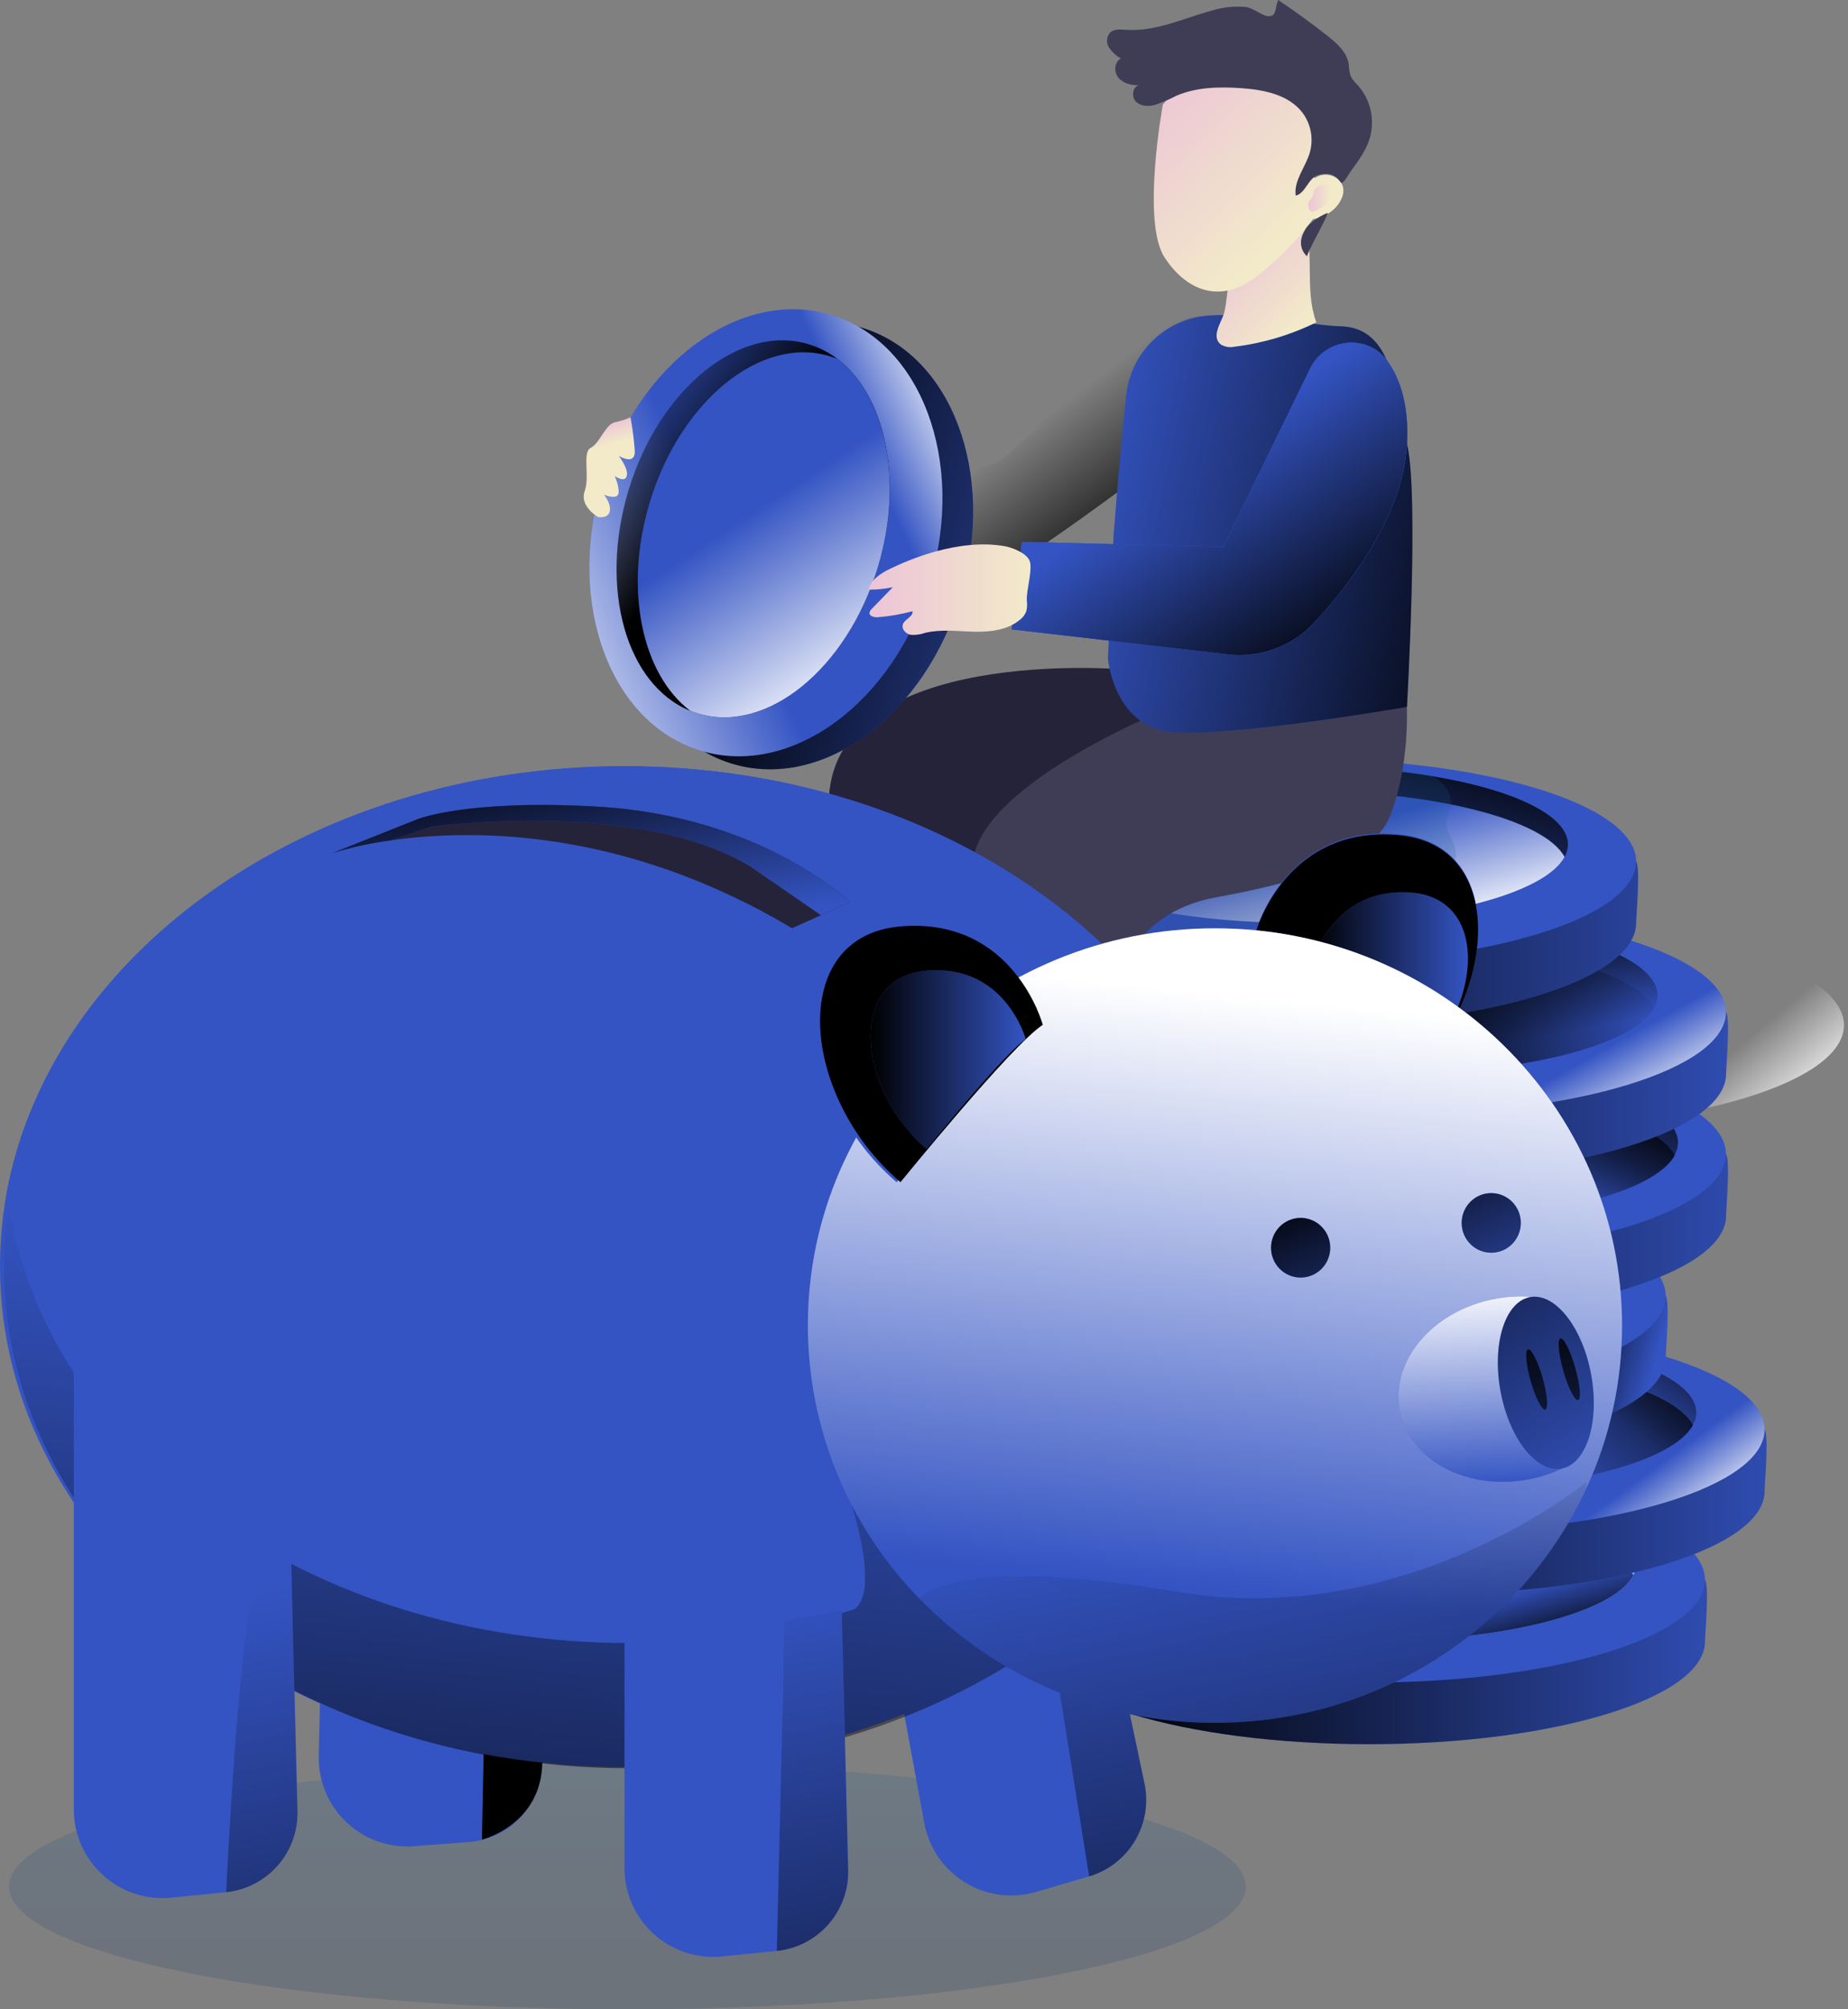 <svg width="322" height="350" viewBox="0 0 322 350" fill="none" xmlns="http://www.w3.org/2000/svg">
    <rect x="0" y="0" width="322" height="350" fill="#808080" stroke="none"/>
    <defs>
        <linearGradient id="paint0_linear_480_471" x1="193.573" y1="101.476" x2="175.539" y2="77.434" gradientUnits="userSpaceOnUse">
            <stop/>
            <stop offset="1" stop-opacity="0"/>
        </linearGradient>
        <linearGradient id="paint1_linear_480_471" x1="191.462" y1="285.88" x2="309.067" y2="285.88" gradientUnits="userSpaceOnUse">
            <stop/>
            <stop offset="1" stop-opacity="0"/>
        </linearGradient>
        <linearGradient id="paint2_linear_480_471" x1="238.786" y1="249.578" x2="238.592" y2="267.26" gradientUnits="userSpaceOnUse">
            <stop stop-color="#68E1FD"/>
            <stop offset="1" stop-color="#69B9EB"/>
        </linearGradient>
        <linearGradient id="paint3_linear_480_471" x1="244.367" y1="294.575" x2="240.486" y2="281.126" gradientUnits="userSpaceOnUse">
            <stop/>
            <stop offset="0.84" stop-opacity="0"/>
        </linearGradient>
        <linearGradient id="paint4_linear_480_471" x1="201.722" y1="259.709" x2="319.326" y2="259.709" gradientUnits="userSpaceOnUse">
            <stop/>
            <stop offset="1" stop-opacity="0"/>
        </linearGradient>
        <linearGradient id="paint5_linear_480_471" x1="261.984" y1="266.727" x2="274.29" y2="283.441" gradientUnits="userSpaceOnUse">
            <stop offset="0.32" stop-color="white" stop-opacity="0"/>
            <stop offset="1" stop-color="white"/>
        </linearGradient>
        <linearGradient id="paint6_linear_480_471" x1="273.58" y1="212.884" x2="260.132" y2="230.988" gradientUnits="userSpaceOnUse">
            <stop/>
            <stop offset="1" stop-opacity="0"/>
        </linearGradient>
        <linearGradient id="paint7_linear_480_471" x1="278.833" y1="214.415" x2="246.29" y2="251.232" gradientUnits="userSpaceOnUse">
            <stop/>
            <stop offset="0.84" stop-opacity="0"/>
        </linearGradient>
        <linearGradient id="paint8_linear_480_471" x1="269.195" y1="244.695" x2="284.972" y2="249.297" gradientUnits="userSpaceOnUse">
            <stop/>
            <stop offset="1" stop-opacity="0"/>
        </linearGradient>
        <linearGradient id="paint9_linear_480_471" x1="231.961" y1="200.139" x2="231.762" y2="217.821" gradientUnits="userSpaceOnUse">
            <stop stop-color="#68E1FD"/>
            <stop offset="1" stop-color="#69B9EB"/>
        </linearGradient>
        <linearGradient id="paint10_linear_480_471" x1="185.67" y1="224.973" x2="277.76" y2="224.973" gradientUnits="userSpaceOnUse">
            <stop stop-color="#68E1FD"/>
            <stop offset="1" stop-color="#69B9EB"/>
        </linearGradient>
        <linearGradient id="paint11_linear_480_471" x1="197.735" y1="211.729" x2="315.328" y2="211.729" gradientUnits="userSpaceOnUse">
            <stop/>
            <stop offset="1" stop-opacity="0"/>
        </linearGradient>
        <linearGradient id="paint12_linear_480_471" x1="276.049" y1="194.353" x2="292.065" y2="213.389" gradientUnits="userSpaceOnUse">
            <stop offset="0.32" stop-color="white" stop-opacity="0"/>
            <stop offset="1" stop-color="white"/>
        </linearGradient>
        <linearGradient id="paint13_linear_480_471" x1="254.966" y1="173.517" x2="245.147" y2="200.755" gradientUnits="userSpaceOnUse">
            <stop/>
            <stop offset="1" stop-opacity="0"/>
        </linearGradient>
        <linearGradient id="paint14_linear_480_471" x1="260.741" y1="173.411" x2="248.91" y2="195.431" gradientUnits="userSpaceOnUse">
            <stop/>
            <stop offset="1" stop-opacity="0"/>
        </linearGradient>
        <linearGradient id="paint15_linear_480_471" x1="194.652" y1="187.013" x2="312.245" y2="187.013" gradientUnits="userSpaceOnUse">
            <stop/>
            <stop offset="1" stop-opacity="0"/>
        </linearGradient>
        <linearGradient id="paint16_linear_480_471" x1="250.411" y1="190.976" x2="261.081" y2="210.035" gradientUnits="userSpaceOnUse">
            <stop offset="0.32" stop-color="white" stop-opacity="0"/>
            <stop offset="1" stop-color="white"/>
        </linearGradient>
        <linearGradient id="paint17_linear_480_471" x1="240.867" y1="166.294" x2="245.111" y2="188.924" gradientUnits="userSpaceOnUse">
            <stop/>
            <stop offset="0.84" stop-opacity="0"/>
        </linearGradient>
        <linearGradient id="paint18_linear_480_471" x1="241.4" y1="175.645" x2="289.134" y2="169.137" gradientUnits="userSpaceOnUse">
            <stop/>
            <stop offset="1" stop-opacity="0"/>
        </linearGradient>
        <linearGradient id="paint19_linear_480_471" x1="192.383" y1="160.742" x2="309.993" y2="160.742" gradientUnits="userSpaceOnUse">
            <stop/>
            <stop offset="1" stop-opacity="0"/>
        </linearGradient>
        <linearGradient id="paint20_linear_480_471" x1="233.38" y1="121.838" x2="222.417" y2="162.501" gradientUnits="userSpaceOnUse">
            <stop/>
            <stop offset="1" stop-opacity="0"/>
        </linearGradient>
        <linearGradient id="paint21_linear_480_471" x1="222.98" y1="136.371" x2="231.821" y2="168.193" gradientUnits="userSpaceOnUse">
            <stop offset="0.32" stop-color="white" stop-opacity="0"/>
            <stop offset="1" stop-color="white"/>
        </linearGradient>
        <linearGradient id="paint22_linear_480_471" x1="224.381" y1="149.328" x2="280.533" y2="149.328" gradientUnits="userSpaceOnUse">
            <stop stop-color="#183866"/>
            <stop offset="1" stop-color="#1A7FC1"/>
        </linearGradient>
        <linearGradient id="paint23_linear_480_471" x1="109.327" y1="342.344" x2="109.292" y2="270.72" gradientUnits="userSpaceOnUse">
            <stop stop-color="#183866"/>
            <stop offset="1" stop-color="#1A7FC1"/>
        </linearGradient>
        <linearGradient id="paint24_linear_480_471" x1="211.184" y1="398.472" x2="183.114" y2="263.573" gradientUnits="userSpaceOnUse">
            <stop/>
            <stop offset="1" stop-opacity="0"/>
        </linearGradient>
        <linearGradient id="paint25_linear_480_471" x1="40.27" y1="273.827" x2="22.243" y2="187.2" gradientUnits="userSpaceOnUse">
            <stop/>
            <stop offset="1" stop-opacity="0"/>
        </linearGradient>
        <linearGradient id="paint26_linear_480_471" x1="175.053" y1="92.888" x2="173.734" y2="54.259" gradientUnits="userSpaceOnUse">
            <stop/>
            <stop offset="1" stop-opacity="0"/>
        </linearGradient>
        <linearGradient id="paint27_linear_480_471" x1="228.755" y1="170.99" x2="255.781" y2="170.99" gradientUnits="userSpaceOnUse">
            <stop/>
            <stop offset="1" stop-opacity="0"/>
        </linearGradient>
        <linearGradient id="paint28_linear_480_471" x1="93.034" y1="379.249" x2="109.673" y2="219.234" gradientUnits="userSpaceOnUse">
            <stop/>
            <stop offset="0.07" stop-opacity="0.84"/>
            <stop offset="1" stop-opacity="0"/>
        </linearGradient>
        <linearGradient id="paint29_linear_480_471" x1="207.168" y1="276.4" x2="226.116" y2="86.069" gradientUnits="userSpaceOnUse">
            <stop stop-color="white" stop-opacity="0"/>
            <stop offset="0.54" stop-color="white"/>
        </linearGradient>
        <linearGradient id="paint30_linear_480_471" x1="222.241" y1="207.813" x2="238.721" y2="243.634" gradientUnits="userSpaceOnUse">
            <stop/>
            <stop offset="1" stop-opacity="0"/>
        </linearGradient>
        <linearGradient id="paint31_linear_480_471" x1="251.296" y1="194.446" x2="267.77" y2="230.267" gradientUnits="userSpaceOnUse">
            <stop/>
            <stop offset="1" stop-opacity="0"/>
        </linearGradient>
        <linearGradient id="paint32_linear_480_471" x1="258.449" y1="258.707" x2="256.309" y2="206.166" gradientUnits="userSpaceOnUse">
            <stop stop-color="white" stop-opacity="0"/>
            <stop offset="0.67" stop-color="white"/>
        </linearGradient>
        <linearGradient id="paint33_linear_480_471" x1="239.616" y1="193.166" x2="282.601" y2="261.225" gradientUnits="userSpaceOnUse">
            <stop/>
            <stop offset="1" stop-opacity="0"/>
        </linearGradient>
        <linearGradient id="paint34_linear_480_471" x1="263.813" y1="222.112" x2="278.136" y2="288.278" gradientUnits="userSpaceOnUse">
            <stop/>
            <stop offset="1" stop-opacity="0"/>
        </linearGradient>
        <linearGradient id="paint35_linear_480_471" x1="269.611" y1="220.857" x2="283.934" y2="287.023" gradientUnits="userSpaceOnUse">
            <stop/>
            <stop offset="1" stop-opacity="0"/>
        </linearGradient>
        <linearGradient id="paint36_linear_480_471" x1="244.25" y1="392.967" x2="216.173" y2="258.068" gradientUnits="userSpaceOnUse">
            <stop/>
            <stop offset="1" stop-opacity="0"/>
        </linearGradient>
        <linearGradient id="paint37_linear_480_471" x1="126.504" y1="119.78" x2="91.838" y2="74.549" gradientUnits="userSpaceOnUse">
            <stop/>
            <stop offset="1" stop-opacity="0"/>
        </linearGradient>
        <linearGradient id="paint38_linear_480_471" x1="151.702" y1="184.574" x2="178.729" y2="184.574" gradientUnits="userSpaceOnUse">
            <stop/>
            <stop offset="1" stop-opacity="0"/>
        </linearGradient>
        <linearGradient id="paint39_linear_480_471" x1="98.434" y1="128.152" x2="105.264" y2="164.94" gradientUnits="userSpaceOnUse">
            <stop/>
            <stop offset="1" stop-opacity="0"/>
        </linearGradient>
        <linearGradient id="paint40_linear_480_471" x1="68.364" y1="412.894" x2="40.288" y2="277.995" gradientUnits="userSpaceOnUse">
            <stop/>
            <stop offset="1" stop-opacity="0"/>
        </linearGradient>
        <linearGradient id="paint41_linear_480_471" x1="162.12" y1="411.663" x2="134.044" y2="276.764" gradientUnits="userSpaceOnUse">
            <stop/>
            <stop offset="1" stop-opacity="0"/>
        </linearGradient>
        <linearGradient id="paint42_linear_480_471" x1="266.023" y1="102.473" x2="187.476" y2="85.243" gradientUnits="userSpaceOnUse">
            <stop/>
            <stop offset="1" stop-opacity="0"/>
        </linearGradient>
        <linearGradient id="paint43_linear_480_471" x1="231.111" y1="117.669" x2="205.462" y2="81.198" gradientUnits="userSpaceOnUse">
            <stop/>
            <stop offset="1" stop-opacity="0"/>
        </linearGradient>
        <linearGradient id="paint44_linear_480_471" x1="112.979" y1="86.919" x2="141.167" y2="86.919" gradientUnits="userSpaceOnUse">
            <stop stop-color="#ECC4D7"/>
            <stop offset="0.42" stop-color="#EFD4D1"/>
            <stop offset="1" stop-color="#F2EAC9"/>
        </linearGradient>
        <linearGradient id="paint45_linear_480_471" x1="125.171" y1="91.576" x2="203.578" y2="111.532" gradientUnits="userSpaceOnUse">
            <stop/>
            <stop offset="1" stop-opacity="0"/>
        </linearGradient>
        <linearGradient id="paint46_linear_480_471" x1="184.481" y1="70.252" x2="1.033" y2="151.335" gradientUnits="userSpaceOnUse">
            <stop offset="0.32" stop-color="white" stop-opacity="0"/>
            <stop offset="0.54" stop-color="white"/>
        </linearGradient>
        <linearGradient id="paint47_linear_480_471" x1="126.745" y1="95.936" x2="208.728" y2="57.684" gradientUnits="userSpaceOnUse">
            <stop offset="0.32" stop-color="white" stop-opacity="0"/>
            <stop offset="0.54" stop-color="white"/>
        </linearGradient>
        <linearGradient id="paint48_linear_480_471" x1="125.472" y1="87.775" x2="102.907" y2="70.756" gradientUnits="userSpaceOnUse">
            <stop/>
            <stop offset="1" stop-opacity="0"/>
        </linearGradient>
        <linearGradient id="paint49_linear_480_471" x1="121.011" y1="74.819" x2="151.133" y2="120.583" gradientUnits="userSpaceOnUse">
            <stop offset="0.32" stop-color="white" stop-opacity="0"/>
            <stop offset="1" stop-color="white"/>
        </linearGradient>
        <linearGradient id="paint50_linear_480_471" x1="151.362" y1="102.714" x2="179.567" y2="102.714" gradientUnits="userSpaceOnUse">
            <stop stop-color="#ECC4D7"/>
            <stop offset="0.42" stop-color="#EFD4D1"/>
            <stop offset="1" stop-color="#F2EAC9"/>
        </linearGradient>
        <linearGradient id="paint51_linear_480_471" x1="104.115" y1="74.027" x2="105.223" y2="77.856" gradientUnits="userSpaceOnUse">
            <stop stop-color="#ECC4D7"/>
            <stop offset="0.42" stop-color="#EFD4D1"/>
            <stop offset="1" stop-color="#F2EAC9"/>
        </linearGradient>
        <linearGradient id="paint52_linear_480_471" x1="213.512" y1="43.079" x2="226.585" y2="56.446" gradientUnits="userSpaceOnUse">
            <stop stop-color="#ECC4D7"/>
            <stop offset="1" stop-color="#F2EAC9"/>
        </linearGradient>
        <linearGradient id="paint53_linear_480_471" x1="199.043" y1="14.944" x2="223.83" y2="40.288" gradientUnits="userSpaceOnUse">
            <stop stop-color="#ECC4D7"/>
            <stop offset="1" stop-color="#F2EAC9"/>
        </linearGradient>
        <linearGradient id="paint54_linear_480_471" x1="227.946" y1="34.513" x2="231.838" y2="34.513" gradientUnits="userSpaceOnUse">
            <stop stop-color="#ECC4D7"/>
            <stop offset="1" stop-color="#F2EAC9"/>
        </linearGradient>
    </defs>
<path d="M191.943 64.014L176.079 78.776C174.995 79.79 173.709 80.563 172.306 81.046C170.903 81.529 169.414 81.71 167.935 81.579L140.434 79.146L138.716 96.094C138.716 96.094 169.536 100.908 173.933 99.612C178.33 98.317 205.55 77.686 205.55 77.686L209.566 55.056C203.791 55.032 195.496 59.84 191.943 64.014Z" fill="url(#paint0_linear_480_471)"/>
<path d="M297.078 285.927C297.078 295.806 270.872 303.82 238.551 303.82C206.23 303.82 180.024 295.806 180.024 285.927C180.024 284.978 179.561 276.096 180.024 275.187C184.398 266.627 209.337 268.029 238.551 268.029C266.832 268.029 291.62 267.032 297.078 275.187C297.858 276.354 297.078 284.69 297.078 285.927Z" fill="#3454C3"/>
<path d="M297.078 285.927C297.078 295.806 270.872 303.82 238.551 303.82C206.23 303.82 180.024 295.806 180.024 285.927C180.024 284.978 179.561 276.096 180.024 275.187C184.398 266.627 209.337 268.029 238.551 268.029C266.832 268.029 291.62 267.032 297.078 275.187C297.858 276.354 297.078 284.69 297.078 285.927Z" fill="url(#paint1_linear_480_471)"/>
<path d="M238.551 293.079C270.874 293.079 297.078 285.068 297.078 275.187C297.078 265.305 270.874 257.294 238.551 257.294C206.228 257.294 180.024 265.305 180.024 275.187C180.024 285.068 206.228 293.079 238.551 293.079Z" fill="#3454C3"/>
<path d="M285.171 272.249C285.16 273.008 284.958 273.752 284.585 274.413C281.067 280.938 261.785 285.921 238.539 285.921C215.294 285.921 196.029 280.938 192.494 274.413C192.121 273.752 191.919 273.008 191.908 272.249C191.908 264.692 212.785 258.572 238.528 258.572C264.27 258.572 285.171 264.692 285.171 272.249Z" fill="url(#paint2_linear_480_471)"/>
<path d="M284.596 274.413C281.079 280.938 261.796 285.921 238.551 285.921C215.306 285.921 196.041 280.938 192.506 274.413C196.023 267.888 215.306 262.893 238.551 262.893C261.796 262.893 281.067 267.888 284.596 274.413Z" fill="#3454C3"/>
<path d="M284.596 274.413C281.079 280.938 261.796 285.921 238.551 285.921C215.306 285.921 196.041 280.938 192.506 274.413C196.023 267.888 215.306 262.893 238.551 262.893C261.796 262.893 281.067 267.888 284.596 274.413Z" fill="url(#paint3_linear_480_471)"/>
<path d="M307.466 259.75C307.466 269.635 281.26 277.643 248.94 277.643C216.619 277.643 190.413 269.635 190.413 259.75C190.413 258.801 189.95 249.919 190.413 249.01C194.786 240.451 219.726 241.858 248.94 241.858C277.221 241.858 302.008 240.861 307.466 249.01C308.246 250.177 307.466 258.543 307.466 259.75Z" fill="#3454C3"/>
<path d="M307.466 259.75C307.466 269.635 281.26 277.643 248.94 277.643C216.619 277.643 190.413 269.635 190.413 259.75C190.413 258.801 189.95 249.919 190.413 249.01C194.786 240.451 219.726 241.858 248.94 241.858C277.221 241.858 302.008 240.861 307.466 249.01C308.246 250.177 307.466 258.543 307.466 259.75Z" fill="url(#paint4_linear_480_471)"/>
<path d="M248.94 266.903C281.263 266.903 307.467 258.892 307.467 249.01C307.467 239.128 281.263 231.117 248.94 231.117C216.616 231.117 190.413 239.128 190.413 249.01C190.413 258.892 216.616 266.903 248.94 266.903Z" fill="#3454C3"/>
<path d="M248.94 266.903C281.263 266.903 307.467 258.892 307.467 249.01C307.467 239.128 281.263 231.117 248.94 231.117C216.616 231.117 190.413 239.128 190.413 249.01C190.413 258.892 216.616 266.903 248.94 266.903Z" fill="url(#paint5_linear_480_471)"/>
<path d="M295.559 246.079C295.549 246.836 295.347 247.578 294.973 248.236C291.456 254.761 272.168 259.75 248.922 259.75C225.677 259.75 206.418 254.761 202.883 248.236C202.509 247.578 202.307 246.836 202.297 246.079C202.297 238.522 223.168 232.395 248.91 232.395C274.653 232.395 295.559 238.522 295.559 246.079Z" fill="url(#paint6_linear_480_471)"/>
<path d="M294.985 248.236C291.467 254.762 272.179 259.751 248.934 259.751C225.688 259.751 206.43 254.762 202.894 248.236C206.412 241.711 225.694 236.722 248.934 236.722C272.173 236.722 291.456 241.711 294.985 248.236Z" fill="url(#paint7_linear_480_471)"/>
<path d="M290.236 236.488C290.236 246.372 264.036 254.38 231.715 254.38C199.395 254.38 173.189 246.372 173.189 236.488C173.189 235.544 172.725 226.656 173.189 225.753C177.562 217.194 202.502 218.595 231.715 218.595C259.997 218.595 284.784 217.598 290.236 225.753C291.016 226.914 290.236 235.251 290.236 236.488Z" fill="#3454C3"/>
<path d="M290.236 236.488C290.236 246.372 264.036 254.38 231.715 254.38C199.395 254.38 173.189 246.372 173.189 236.488C173.189 235.544 172.725 226.656 173.189 225.753C177.562 217.194 202.502 218.595 231.715 218.595C259.997 218.595 284.784 217.598 290.236 225.753C291.016 226.914 290.236 235.251 290.236 236.488Z" fill="url(#paint8_linear_480_471)"/>
<path d="M231.715 243.646C264.039 243.646 290.242 235.635 290.242 225.753C290.242 215.871 264.039 207.86 231.715 207.86C199.392 207.86 173.188 215.871 173.188 225.753C173.188 235.635 199.392 243.646 231.715 243.646Z" fill="#3454C3"/>
<path d="M278.335 222.815C278.325 223.573 278.123 224.315 277.749 224.973C274.231 231.498 254.943 236.487 231.698 236.487C208.452 236.487 189.193 231.498 185.658 224.973C185.284 224.315 185.082 223.573 185.072 222.815C185.072 215.259 205.949 209.138 231.692 209.138C257.435 209.138 278.335 215.259 278.335 222.815Z" fill="url(#paint9_linear_480_471)"/>
<path d="M277.76 224.973C274.243 231.498 254.955 236.487 231.709 236.487C208.464 236.487 189.205 231.498 185.67 224.973C189.188 218.448 208.464 213.459 231.709 213.459C254.955 213.459 274.231 218.448 277.76 224.973Z" fill="url(#paint10_linear_480_471)"/>
<path d="M300.754 211.77C300.754 221.649 274.548 229.663 242.227 229.663C209.906 229.663 183.7 221.649 183.7 211.77C183.7 210.821 183.237 201.939 183.7 201.03C188.074 192.471 213.013 193.878 242.227 193.878C270.508 193.878 295.296 192.881 300.754 201.03C301.51 202.197 300.754 210.533 300.754 211.77Z" fill="#3454C3"/>
<path d="M300.754 211.77C300.754 221.649 274.548 229.663 242.227 229.663C209.906 229.663 183.7 221.649 183.7 211.77C183.7 210.821 183.237 201.939 183.7 201.03C188.074 192.471 213.013 193.878 242.227 193.878C270.508 193.878 295.296 192.881 300.754 201.03C301.51 202.197 300.754 210.533 300.754 211.77Z" fill="url(#paint11_linear_480_471)"/>
<path d="M242.203 218.923C274.527 218.923 300.73 210.912 300.73 201.03C300.73 191.148 274.527 183.137 242.203 183.137C209.88 183.137 183.677 191.148 183.677 201.03C183.677 210.912 209.88 218.923 242.203 218.923Z" fill="#3454C3"/>
<path d="M262.77 196.463C295.093 196.463 321.296 188.452 321.296 178.571C321.296 168.689 295.093 160.678 262.77 160.678C230.446 160.678 204.243 168.689 204.243 178.571C204.243 188.452 230.446 196.463 262.77 196.463Z" fill="url(#paint12_linear_480_471)"/>
<path d="M292.376 199.031C292.365 199.79 292.163 200.534 291.79 201.194C288.272 207.72 268.984 212.709 245.745 212.709C222.505 212.709 203.264 207.72 199.746 201.194C199.373 200.534 199.171 199.79 199.16 199.031C199.16 191.48 220.031 185.354 245.78 185.354C271.528 185.354 292.376 191.474 292.376 199.031Z" fill="url(#paint13_linear_480_471)"/>
<path d="M291.825 201.247C288.307 207.772 269.019 212.761 245.78 212.761C222.54 212.761 203.264 207.772 199.746 201.247C203.264 194.722 222.546 189.733 245.791 189.733C269.037 189.733 288.272 194.722 291.825 201.247Z" fill="url(#paint14_linear_480_471)"/>
<path d="M300.754 187.054C300.754 196.932 274.548 204.946 242.227 204.946C209.906 204.946 183.7 196.932 183.7 187.054C183.7 186.104 183.237 177.222 183.7 176.313C188.074 167.754 213.013 169.161 242.227 169.161C270.508 169.161 295.296 168.158 300.754 176.313C301.51 177.48 300.754 185.846 300.754 187.054Z" fill="#3454C3"/>
<path d="M300.754 187.054C300.754 196.932 274.548 204.946 242.227 204.946C209.906 204.946 183.7 196.932 183.7 187.054C183.7 186.104 183.237 177.222 183.7 176.313C188.074 167.754 213.013 169.161 242.227 169.161C270.508 169.161 295.296 168.158 300.754 176.313C301.51 177.48 300.754 185.846 300.754 187.054Z" fill="url(#paint15_linear_480_471)"/>
<path d="M242.203 194.206C274.527 194.206 300.73 186.195 300.73 176.313C300.73 166.431 274.527 158.42 242.203 158.42C209.88 158.42 183.677 166.431 183.677 176.313C183.677 186.195 209.88 194.206 242.203 194.206Z" fill="#3454C3"/>
<path d="M242.203 194.206C274.527 194.206 300.73 186.195 300.73 176.313C300.73 166.431 274.527 158.42 242.203 158.42C209.88 158.42 183.677 166.431 183.677 176.313C183.677 186.195 209.88 194.206 242.203 194.206Z" fill="url(#paint16_linear_480_471)"/>
<path d="M288.8 173.376C288.789 174.135 288.587 174.878 288.214 175.539C284.696 182.064 265.408 187.047 242.168 187.047C218.929 187.047 199.688 182.064 196.17 175.539C195.797 174.878 195.595 174.135 195.584 173.376C195.584 165.819 216.455 159.698 242.204 159.698C267.952 159.698 288.8 165.819 288.8 173.376Z" fill="url(#paint17_linear_480_471)"/>
<path d="M288.249 175.539C284.731 182.065 265.443 187.048 242.203 187.048C218.964 187.048 199.688 182.065 196.17 175.539C199.688 169.014 218.97 164.019 242.215 164.019C265.461 164.019 284.696 169.014 288.249 175.539Z" fill="url(#paint18_linear_480_471)"/>
<path d="M285.083 160.789C285.083 170.668 258.877 178.682 226.556 178.682C194.235 178.682 168.029 170.668 168.029 160.789C168.029 159.839 167.566 150.957 168.029 150.049C172.403 141.489 197.343 142.89 226.556 142.89C254.838 142.89 279.625 141.894 285.083 150.049C285.869 151.215 285.083 159.552 285.083 160.789Z" fill="#3454C3"/>
<path d="M285.083 160.789C285.083 170.668 258.877 178.682 226.556 178.682C194.235 178.682 168.029 170.668 168.029 160.789C168.029 159.839 167.566 150.957 168.029 150.049C172.403 141.489 197.343 142.89 226.556 142.89C254.838 142.89 279.625 141.894 285.083 150.049C285.869 151.215 285.083 159.552 285.083 160.789Z" fill="url(#paint19_linear_480_471)"/>
<path d="M226.556 167.941C258.88 167.941 285.083 159.93 285.083 150.049C285.083 140.167 258.88 132.156 226.556 132.156C194.233 132.156 168.029 140.167 168.029 150.049C168.029 159.93 194.233 167.941 226.556 167.941Z" fill="#3454C3"/>
<path d="M273.199 147.111C273.188 147.87 272.987 148.614 272.613 149.275C269.096 155.8 249.813 160.783 226.568 160.783C203.322 160.783 184.058 155.8 180.523 149.275C180.149 148.614 179.948 147.87 179.936 147.111C179.936 139.554 200.813 133.434 226.556 133.434C252.299 133.434 273.199 139.531 273.199 147.111Z" fill="url(#paint20_linear_480_471)"/>
<path d="M272.613 149.274C269.095 155.8 249.813 160.783 226.568 160.783C203.322 160.783 184.058 155.8 180.523 149.274C184.04 142.749 203.322 137.754 226.568 137.754C249.813 137.754 269.095 142.749 272.613 149.274Z" fill="#3454C3"/>
<path d="M272.613 149.274C269.095 155.8 249.813 160.783 226.568 160.783C203.322 160.783 184.058 155.8 180.523 149.274C184.04 142.749 203.322 137.754 226.568 137.754C249.813 137.754 269.095 142.749 272.613 149.274Z" fill="url(#paint21_linear_480_471)"/>
<path opacity="0.19" d="M249.649 135.263C251.484 136.178 252.985 138.095 252.762 140.141C252.639 141.313 251.959 142.433 252.012 143.623C252.059 144.907 252.938 145.998 253.366 147.205C254.357 150.008 252.78 153.244 250.276 154.874C248.995 155.651 247.614 156.253 246.172 156.662C238.401 159.162 230.367 160.757 222.229 161.416C217.914 161.762 213.541 161.85 209.367 162.993C206.711 163.72 204.178 164.864 201.517 165.596C200.872 165.825 200.181 165.89 199.506 165.784C198.169 165.473 197.383 163.937 197.53 162.565C197.771 161.199 198.474 159.956 199.523 159.048C201.675 156.955 204.46 155.683 206.975 154.041C210.199 151.942 212.978 149.24 215.921 146.748C218.489 144.579 221.198 142.562 223.889 140.551C227.189 138.089 230.525 135.609 234.224 133.809C237.924 132.009 244.648 133.223 244.003 133.223C244.173 134.771 248.347 134.606 249.649 135.263Z" fill="url(#paint22_linear_480_471)"/>
<path d="M195.584 116.591C195.584 116.591 145.833 112.411 144.426 138.974L140.639 145.183L168.029 160.789C168.029 160.789 165.749 154.258 171.986 151.081C178.224 147.903 203.399 146.355 207.297 138.974C211.196 131.593 195.584 116.591 195.584 116.591Z" fill="#25233A"/>
<path d="M204.178 123.145C204.178 123.145 172.356 135.679 169.647 149.269C166.939 162.858 168.029 160.789 168.029 160.789L179.755 169.073L196.938 166.171C196.938 166.171 200.456 158.42 211.677 156.345C222.898 154.27 238.809 150.875 242.25 142.005C245.692 133.135 245.123 123.145 245.123 123.145H204.178Z" fill="#3F3D56"/>
<path opacity="0.19" d="M109.321 350C168.823 350 217.059 340.43 217.059 328.625C217.059 316.82 168.823 307.25 109.321 307.25C49.819 307.25 1.583 316.82 1.583 328.625C1.583 340.43 49.819 350 109.321 350Z" fill="url(#paint23_linear_480_471)"/>
<path d="M189.78 326.848L180.493 329.563C178.552 330.128 176.519 330.304 174.51 330.083C172.501 329.862 170.555 329.247 168.783 328.273C167.012 327.3 165.449 325.987 164.185 324.41C162.921 322.832 161.98 321.022 161.416 319.08C161.264 318.566 161.141 318.043 161.047 317.515L153.889 278.792L189.821 265.08L199.412 310.644C200.139 314.061 199.551 317.627 197.766 320.631C195.981 323.634 193.129 325.854 189.78 326.848Z" fill="#3454C3"/>
<path d="M189.78 326.848L180.698 270.109L190.12 266.486L199.412 310.638C200.141 314.056 199.554 317.624 197.768 320.628C195.983 323.633 193.13 325.854 189.78 326.848Z" fill="url(#paint24_linear_480_471)"/>
<path d="M81.731 320.863L72.11 321.601C70.086 321.749 68.053 321.497 66.126 320.859C64.2 320.221 62.418 319.21 60.882 317.883C59.346 316.556 58.087 314.94 57.176 313.127C56.265 311.313 55.72 309.338 55.572 307.314C55.537 306.798 55.525 306.288 55.537 305.772L56.446 266.399L94.388 260.425L94.471 306.997C94.488 310.489 93.184 313.859 90.822 316.43C88.459 319.001 85.212 320.585 81.731 320.863Z" fill="#3454C3"/>
<path d="M84.557 290.992L83.971 320.441C83.971 320.441 94.33 317.902 94.488 306.997C94.635 297.148 94.922 282.632 94.922 282.632L84.557 290.992Z" fill="url(#paint25_linear_480_471)"/>
<path d="M216.76 209.713C210.059 252.709 164.277 285.974 108.817 285.974C53.356 285.974 7.539 252.709 0.838 209.713C7.539 166.728 53.315 133.463 108.817 133.463C164.318 133.463 210.059 166.728 216.76 209.713Z" fill="#3454C3"/>
<path d="M216.777 209.713C211.542 243.306 182.469 270.954 143.529 281.442C182.44 270.948 211.536 243.3 216.76 209.713C210.059 166.728 164.318 133.463 108.817 133.463C53.315 133.463 7.539 166.728 0.838 209.713C0.278 213.322 -0.002 216.97 1.37615e-05 220.623C1.37615e-05 268.755 48.748 307.789 108.817 307.789C168.885 307.789 217.604 268.755 217.604 220.623C217.61 216.97 217.334 213.323 216.777 209.713ZM8.536 232.747C7.897 231.545 7.299 230.326 6.73 229.095C7.297 230.326 7.899 231.543 8.536 232.747C19.816 254.111 41.425 271.124 68.335 279.771C41.408 271.1 19.81 254.081 8.536 232.747ZM71.788 280.821C72.961 281.153 74.121 281.473 75.27 281.782C74.098 281.448 72.937 281.131 71.788 280.821ZM136.418 283.166C137.59 282.914 138.804 282.65 139.988 282.363C138.812 282.636 137.622 282.904 136.418 283.166Z" fill="#3454C3"/>
<path d="M218.741 162.436C218.741 162.436 223.76 143.617 243.54 145.288C263.321 146.959 261.07 174.871 243.54 189.844C243.54 189.868 224.193 165.972 218.741 162.436Z" fill="#3454C3"/>
<path d="M218.741 162.601C218.741 162.601 223.76 143.782 243.54 145.452C263.321 147.123 261.07 175.035 243.54 190.009C243.54 190.032 224.193 166.136 218.741 162.601Z" fill="url(#paint26_linear_480_471)"/>
<path d="M228.755 167.437C228.755 167.437 232.272 154.322 246.032 155.489C259.791 156.656 258.244 176.102 246.032 186.561C246.032 186.549 232.554 169.899 228.755 167.437Z" fill="#3454C3"/>
<path d="M228.755 167.437C228.755 167.437 232.272 154.322 246.032 155.489C259.791 156.656 258.244 176.102 246.032 186.561C246.032 186.549 232.554 169.899 228.755 167.437Z" fill="url(#paint27_linear_480_471)"/>
<path d="M218.307 220.846C218.307 268.978 169.595 308.012 109.52 308.012C49.446 308.012 0.704 268.978 0.704 220.846C0.704 217.195 0.984 213.549 1.542 209.941C8.243 252.903 54.007 286.197 109.52 286.197C122.851 286.232 136.111 284.256 148.853 280.334C153.859 276.817 147.346 258.783 147.205 258.379L156.668 263.297L165.731 273.692C193.579 260.208 213.266 237.003 217.481 209.953C218.038 213.557 218.314 217.199 218.307 220.846Z" fill="url(#paint28_linear_480_471)"/>
<path d="M282.632 230.894C282.642 240.733 280.501 250.456 276.359 259.381C265.22 283.418 240.468 300.097 211.7 300.097C202.09 300.128 192.573 298.224 183.715 294.497C174.857 290.77 166.841 285.297 160.144 278.405C147.728 265.699 140.772 248.642 140.762 230.877C140.762 192.652 172.526 161.698 211.7 161.698C250.874 161.698 282.632 192.67 282.632 230.894Z" fill="#3454C3"/>
<path d="M282.632 230.894C282.642 240.733 280.501 250.456 276.359 259.381C265.22 283.418 240.468 300.097 211.7 300.097C202.09 300.128 192.573 298.224 183.715 294.497C174.857 290.77 166.841 285.297 160.144 278.405C147.728 265.699 140.772 248.642 140.762 230.877C140.762 192.652 172.526 161.698 211.7 161.698C250.874 161.698 282.632 192.67 282.632 230.894Z" fill="url(#paint29_linear_480_471)"/>
<path d="M226.626 222.54C229.472 222.54 231.78 220.215 231.78 217.346C231.78 214.477 229.472 212.152 226.626 212.152C223.78 212.152 221.473 214.477 221.473 217.346C221.473 220.215 223.78 222.54 226.626 222.54Z" fill="#3454C3"/>
<path d="M259.838 218.219C262.684 218.219 264.992 215.894 264.992 213.025C264.992 210.156 262.684 207.831 259.838 207.831C256.992 207.831 254.685 210.156 254.685 213.025C254.685 215.894 256.992 218.219 259.838 218.219Z" fill="#3454C3"/>
<path d="M226.626 222.54C229.472 222.54 231.78 220.215 231.78 217.346C231.78 214.477 229.472 212.152 226.626 212.152C223.78 212.152 221.473 214.477 221.473 217.346C221.473 220.215 223.78 222.54 226.626 222.54Z" fill="url(#paint30_linear_480_471)"/>
<path d="M259.838 218.219C262.684 218.219 264.992 215.894 264.992 213.025C264.992 210.156 262.684 207.831 259.838 207.831C256.992 207.831 254.685 210.156 254.685 213.025C254.685 215.894 256.992 218.219 259.838 218.219Z" fill="url(#paint31_linear_480_471)"/>
<path d="M266.991 225.9L272.49 255.664C270.525 256.627 268.438 257.317 266.287 257.716C255.523 259.715 245.492 254.322 243.886 245.645C242.28 236.968 249.702 228.274 260.466 226.257C262.614 225.84 264.81 225.719 266.991 225.9Z" fill="#3454C3"/>
<path d="M266.991 225.9L272.49 255.664C270.525 256.627 268.438 257.317 266.287 257.716C255.523 259.715 245.492 254.322 243.886 245.645C242.28 236.968 249.702 228.274 260.466 226.257C262.614 225.84 264.81 225.719 266.991 225.9Z" fill="url(#paint32_linear_480_471)"/>
<path d="M272.089 255.808C276.449 255.007 278.755 247.674 277.24 239.429C275.726 231.185 270.963 225.15 266.604 225.951C262.244 226.752 259.938 234.085 261.453 242.33C262.967 250.575 267.729 256.609 272.089 255.808Z" fill="#3454C3"/>
<path d="M272.089 255.808C276.449 255.007 278.755 247.674 277.24 239.429C275.726 231.185 270.963 225.15 266.604 225.951C262.244 226.752 259.938 234.085 261.453 242.33C262.967 250.575 267.729 256.609 272.089 255.808Z" fill="url(#paint33_linear_480_471)"/>
<path d="M268.779 239.987C269.605 242.884 269.817 245.363 269.248 245.528C268.679 245.692 267.542 243.482 266.715 240.585C265.889 237.689 265.677 235.215 266.246 235.051C266.815 234.887 267.952 237.097 268.779 239.987Z" fill="url(#paint34_linear_480_471)"/>
<path d="M274.46 238.211C275.31 241.142 275.533 243.698 274.964 243.868C274.395 244.038 273.246 241.77 272.402 238.809C271.558 235.848 271.329 233.316 271.898 233.151C272.467 232.987 273.616 235.25 274.46 238.211Z" fill="url(#paint35_linear_480_471)"/>
<path d="M276.453 258.138L276.359 259.381C265.22 283.418 240.468 300.097 211.7 300.097C202.09 300.128 192.573 298.224 183.715 294.497C174.857 290.77 166.841 285.298 160.144 278.405C160.144 278.405 165.567 270.585 205.345 277.291C245.123 283.998 276.453 258.138 276.453 258.138Z" fill="url(#paint36_linear_480_471)"/>
<path d="M181.033 178.518C181.033 178.518 176.02 159.699 156.234 161.375C136.447 163.052 138.704 190.958 156.234 205.931C156.234 205.955 175.58 182.059 181.033 178.518Z" fill="#3454C3"/>
<path d="M181.695 178.518C181.695 178.518 176.683 159.699 156.896 161.375C137.11 163.052 139.367 190.958 156.896 205.931C156.896 205.955 176.243 182.059 181.695 178.518Z" fill="url(#paint37_linear_480_471)"/>
<path d="M178.729 181.015C178.729 181.015 175.211 167.906 161.451 169.073C147.692 170.24 149.24 189.68 161.451 200.145C161.451 200.133 174.93 183.501 178.729 181.015Z" fill="#3454C3"/>
<path d="M178.729 181.015C178.729 181.015 175.211 167.906 161.451 169.073C147.692 170.24 149.24 189.68 161.451 200.145C161.451 200.133 174.93 183.501 178.729 181.015Z" fill="url(#paint38_linear_480_471)"/>
<path d="M148.096 157.16L143.049 159.423L138.001 161.686C108.482 144.098 82.048 144.403 68.165 146.378C64.712 146.824 61.303 147.563 57.976 148.589L72.697 142.726C72.697 142.726 81.204 139.208 104.027 140.504C132.959 142.169 148.096 157.16 148.096 157.16Z" fill="#25233A"/>
<path d="M148.096 157.16L143.048 159.423L130.737 150.94C111.074 139.003 75.235 143.992 75.235 143.992L68.136 146.378C64.682 146.824 61.274 147.563 57.946 148.589L72.667 142.726C72.667 142.726 81.174 139.208 103.997 140.504C132.959 142.169 148.096 157.16 148.096 157.16Z" fill="#3454C3"/>
<path d="M148.096 157.16L143.048 159.423L130.737 150.94C111.074 139.003 75.235 143.992 75.235 143.992L68.136 146.378C64.682 146.824 61.274 147.563 57.946 148.589L72.667 142.726C72.667 142.726 81.174 139.208 103.997 140.504C132.959 142.169 148.096 157.16 148.096 157.16Z" fill="url(#paint39_linear_480_471)"/>
<path d="M135.357 339.834L125.73 340.802C121.653 341.192 117.588 339.947 114.43 337.34C111.271 334.733 109.277 330.978 108.887 326.901C108.84 326.397 108.817 325.893 108.817 325.389V285.974L146.631 279.115L147.803 325.676C147.901 329.172 146.672 332.575 144.363 335.201C142.054 337.828 138.836 339.483 135.357 339.834Z" fill="#3454C3"/>
<path d="M39.409 329.598L29.788 330.559C27.769 330.754 25.731 330.55 23.79 329.957C21.85 329.364 20.046 328.395 18.48 327.105C16.914 325.814 15.618 324.228 14.665 322.437C13.713 320.646 13.122 318.684 12.927 316.665C12.88 316.155 12.857 315.639 12.857 315.123V238.51L50.671 268.879L50.759 272.543L51.82 315.41C51.923 318.905 50.701 322.309 48.4 324.94C46.098 327.572 42.886 329.236 39.409 329.598Z" fill="#3454C3"/>
<path d="M39.409 329.598C39.409 329.598 41.636 281.524 44.685 276.201C47.734 270.878 50.776 272.543 50.776 272.543L51.837 315.41C51.939 318.907 50.714 322.313 48.409 324.945C46.104 327.576 42.889 329.238 39.409 329.598Z" fill="url(#paint40_linear_480_471)"/>
<path d="M135.357 339.834L136.729 282.38L146.648 280.551L147.768 325.693C147.862 329.181 146.636 332.575 144.334 335.197C142.033 337.819 138.827 339.475 135.357 339.834Z" fill="url(#paint41_linear_480_471)"/>
<path d="M194.018 93.486L193.045 114.703C193.045 114.703 194.036 126.293 203.786 127.472C213.535 128.65 245.146 123.145 245.146 123.145C245.146 123.145 247.292 85.835 245.146 77.287C243.001 68.74 243.036 57.026 233.48 56.833C228.69 56.733 216.162 54.171 209.566 55.074C206.122 55.547 202.936 57.163 200.519 59.662C198.102 62.161 196.593 65.399 196.234 68.857C195.584 74.989 194.786 83.332 194.018 93.486Z" fill="#3454C3"/>
<path d="M194.018 93.486L193.045 114.703C193.045 114.703 194.036 126.293 203.786 127.472C213.535 128.65 245.146 123.145 245.146 123.145C245.146 123.145 247.292 85.835 245.146 77.287C243.001 68.74 243.036 57.026 233.48 56.833C228.69 56.733 216.162 54.171 209.566 55.074C206.122 55.547 202.936 57.163 200.519 59.662C198.102 62.161 196.593 65.399 196.234 68.857C195.584 74.989 194.786 83.332 194.018 93.486Z" fill="url(#paint42_linear_480_471)"/>
<path d="M228.291 64.19C230.906 58.837 238.317 58.069 241.776 62.918C243.939 65.96 245.504 70.504 245.158 77.287C244.537 89.505 235.555 101.324 229.136 108.301C227.313 110.286 225.066 111.835 222.562 112.833C220.058 113.831 217.361 114.251 214.673 114.064L176.284 109.631L178.043 94.388L213.142 95.268L228.291 64.19Z" fill="#3454C3"/>
<path d="M228.291 64.19C230.906 58.837 238.317 58.069 241.776 62.918C243.939 65.96 245.504 70.504 245.158 77.287C244.537 89.505 235.555 101.324 229.136 108.301C227.313 110.286 225.066 111.835 222.562 112.833C220.058 113.831 217.361 114.251 214.673 114.064L176.284 109.631L178.043 94.388L213.142 95.268L228.291 64.19Z" fill="#3454C3"/>
<path d="M228.291 64.19C230.906 58.837 238.317 58.069 241.776 62.918C243.939 65.96 245.504 70.504 245.158 77.287C244.537 89.505 235.555 101.324 229.136 108.301C227.313 110.286 225.066 111.835 222.562 112.833C220.058 113.831 217.361 114.251 214.673 114.064L176.284 109.631L178.043 94.388L213.142 95.268L228.291 64.19Z" fill="#3454C3"/>
<path d="M228.291 64.19C230.906 58.837 238.317 58.069 241.776 62.918C243.939 65.96 245.504 70.504 245.158 77.287C244.537 89.505 235.555 101.324 229.136 108.301C227.313 110.286 225.066 111.835 222.562 112.833C220.058 113.831 217.361 114.251 214.673 114.064L176.284 109.631L178.043 94.388L213.142 95.268L228.291 64.19Z" fill="url(#paint43_linear_480_471)"/>
<path d="M116.708 83.249C115.09 84.029 113.36 85.12 112.979 86.884C114.392 86.894 115.801 86.751 117.183 86.456L113.507 90.249C113.282 90.426 113.133 90.682 113.091 90.965C113.091 91.58 113.929 91.762 114.539 91.709C116.585 91.55 118.613 91.2 120.595 90.666C120.735 91.633 119.252 92.02 118.924 92.94C118.631 93.749 119.416 94.611 120.255 94.775C121.112 94.842 121.973 94.726 122.781 94.435C125.531 93.773 128.41 94.16 131.235 94.236C134.061 94.312 137.098 93.984 139.285 92.178C139.795 91.794 140.188 91.277 140.422 90.683C140.573 90.07 140.605 89.433 140.516 88.807C140.405 87.048 141.583 83.361 141.003 81.889C140.451 80.511 137.925 79.544 136.611 79.327C128.527 77.973 119.68 81.842 116.708 83.249Z" fill="url(#paint44_linear_480_471)"/>
<path d="M167.475 103.401C173.602 82.395 165.763 61.631 149.966 57.024C134.17 52.417 116.397 65.71 110.271 86.717C104.144 107.723 111.983 128.487 127.779 133.094C143.576 137.701 161.348 124.407 167.475 103.401Z" fill="#3454C3"/>
<path d="M167.475 103.401C173.602 82.395 165.763 61.631 149.966 57.024C134.17 52.417 116.397 65.71 110.271 86.717C104.144 107.723 111.983 128.487 127.779 133.094C143.576 137.701 161.348 124.407 167.475 103.401Z" fill="url(#paint45_linear_480_471)"/>
<path d="M162.08 101.27C168.283 80.286 160.495 59.486 144.685 54.812C128.874 50.138 111.028 63.359 104.824 84.342C98.621 105.326 106.408 126.126 122.219 130.8C138.03 135.474 155.876 122.253 162.08 101.27Z" fill="#3454C3"/>
<path d="M162.08 101.27C168.283 80.286 160.495 59.486 144.685 54.812C128.874 50.138 111.028 63.359 104.824 84.342C98.621 105.326 106.408 126.126 122.219 130.8C138.03 135.474 155.876 122.253 162.08 101.27Z" fill="url(#paint46_linear_480_471)"/>
<path d="M162.08 101.27C168.283 80.286 160.495 59.486 144.685 54.812C128.874 50.138 111.028 63.359 104.824 84.342C98.621 105.326 106.408 126.126 122.219 130.8C138.03 135.474 155.876 122.253 162.08 101.27Z" fill="url(#paint47_linear_480_471)"/>
<path d="M152.968 98.75C147.621 116.514 133.551 127.935 121.544 124.265C121.122 124.136 120.706 123.989 120.301 123.831C109.162 119.369 104.343 102.602 109.491 85.477C114.838 67.725 128.908 56.299 140.915 59.963C142.697 60.51 144.37 61.365 145.857 62.49C154.299 68.857 157.506 83.666 152.968 98.75Z" fill="url(#paint48_linear_480_471)"/>
<path d="M152.968 98.75C147.621 116.514 133.551 127.934 121.544 124.264C121.122 124.135 120.706 123.989 120.301 123.831C111.865 117.464 108.652 102.655 113.19 87.57C118.543 69.812 132.607 58.386 144.614 62.056C145.036 62.185 145.452 62.331 145.857 62.49C154.299 68.857 157.506 83.666 152.968 98.75Z" fill="#3454C3"/>
<path d="M152.968 98.75C147.621 116.514 133.551 127.934 121.544 124.264C121.122 124.135 120.706 123.989 120.301 123.831C111.865 117.464 108.652 102.655 113.19 87.57C118.543 69.812 132.607 58.386 144.614 62.056C145.036 62.185 145.452 62.331 145.857 62.49C154.299 68.857 157.506 83.666 152.968 98.75Z" fill="url(#paint49_linear_480_471)"/>
<path d="M155.09 99.079C153.472 99.859 151.749 100.949 151.362 102.714C152.774 102.724 154.184 102.58 155.565 102.286L151.907 106.05C151.687 106.232 151.541 106.488 151.497 106.771C151.497 107.357 152.329 107.562 152.939 107.515C154.986 107.356 157.013 107.006 158.995 106.472C159.136 107.439 157.652 107.826 157.324 108.746C157.031 109.555 157.817 110.417 158.655 110.581C159.512 110.645 160.372 110.529 161.182 110.241C163.931 109.573 166.81 109.966 169.636 110.036C172.461 110.106 175.498 109.79 177.691 107.978C178.201 107.596 178.593 107.078 178.822 106.483C178.974 105.87 179.005 105.233 178.916 104.607C178.805 102.849 179.983 99.161 179.403 97.695C178.858 96.317 176.325 95.35 175.012 95.133C166.915 93.732 158.063 97.625 155.09 99.079Z" fill="url(#paint50_linear_480_471)"/>
<path d="M109.866 72.697C110.207 74.596 110.451 76.512 110.599 78.436C110.781 81.256 107.802 79.397 107.802 79.397C107.802 79.397 109.561 81.649 109.204 82.915C108.846 84.181 107.105 82.915 107.105 82.915C107.105 82.915 107.966 84.779 107.761 85.958C107.556 87.136 105.234 86.181 105.234 86.181C105.234 86.181 106.507 87.681 106.255 89.03C106.002 90.378 104.22 90.068 104.22 90.068C104.22 90.068 100.931 88.215 101.875 85.565C102.819 82.915 101.389 78.788 102.948 78.002C104.508 77.217 105.492 73.898 107.146 73.552C108.08 73.364 108.992 73.077 109.866 72.697Z" fill="url(#paint51_linear_480_471)"/>
<path d="M212.779 60.045C213.502 60.451 214.351 60.572 215.159 60.385C220.097 59.78 224.897 58.347 229.358 56.147C227.77 51.808 228.444 47.007 228.063 42.393C227.928 40.845 227.477 39.057 226.093 38.424C225.067 37.961 223.871 38.289 222.839 38.735C220.78 39.679 218.95 41.059 217.476 42.78C216.002 44.501 214.92 46.521 214.303 48.701C213.717 50.636 213.793 52.682 213.265 54.622C212.814 56.129 210.926 58.703 212.779 60.045Z" fill="url(#paint52_linear_480_471)"/>
<path d="M202.619 18.203C202.619 18.203 198.849 38.676 202.93 44.867C207.01 51.058 212.896 52.688 218.759 48.332C222.533 45.411 225.901 42.001 228.772 38.189C228.772 38.189 232.483 37.673 233.802 34.49C235.121 31.306 231.381 29.542 229.37 30.867C227.359 32.192 233.069 22.032 230.584 20.848C228.098 19.663 216.103 2.146 202.619 18.203Z" fill="url(#paint53_linear_480_471)"/>
<path d="M217.123 1.219C215.118 1.031 213.096 1.243 211.173 1.841C206.225 3.172 201.376 5.546 196.264 5.194C195.256 5.124 194.095 5.001 193.379 5.722C193.084 6.086 192.913 6.536 192.892 7.004C192.871 7.473 193.001 7.936 193.262 8.325C193.796 9.094 194.495 9.733 195.308 10.195C194.136 10.752 194.042 12.575 194.892 13.566C195.742 14.557 197.155 14.862 198.457 14.856C197.319 15.114 197.102 16.867 197.929 17.699C198.756 18.532 200.086 18.585 201.218 18.286C202.508 17.848 203.762 17.311 204.97 16.679C208.488 15.172 212.415 15.096 216.22 15.354C220.195 15.624 224.575 16.474 226.978 19.675C227.702 20.659 228.189 21.796 228.404 22.999C228.618 24.201 228.554 25.437 228.215 26.61C227.459 29.155 225.401 31.447 225.771 34.08C227.529 33.657 227.975 30.873 229.763 30.48C231.176 30.163 232.395 30.052 233.615 31.764C233.984 32.28 234.987 30.328 235.374 29.817C236.722 27.988 238.094 26.106 238.721 23.92C239.149 22.347 239.177 20.693 238.803 19.108C238.43 17.522 237.666 16.054 236.581 14.838C236.077 14.379 235.655 13.838 235.333 13.238C235.14 12.548 235.028 11.838 234.998 11.121C234.652 9.034 232.911 7.504 231.252 6.203C228.481 4.022 225.636 1.954 222.716 0C222.077 1.583 222.482 2.879 220.957 2.814C219.926 2.773 218.372 1.384 217.123 1.219Z" fill="#3F3D56"/>
<path d="M227.77 44.685C227.329 44.299 227.003 43.8 226.827 43.242C226.65 42.684 226.629 42.088 226.767 41.519C227.054 40.382 227.715 39.375 228.643 38.658C229.459 38.002 230.366 37.467 231.334 37.069C231.299 37.837 227.471 44.474 227.77 44.685Z" fill="#3F3D56"/>
<path d="M228.819 33.962C228.854 33.521 229.008 33.098 229.265 32.737C229.422 32.589 229.608 32.473 229.81 32.397C230.139 32.233 230.503 32.148 230.871 32.151C231.059 32.159 231.241 32.217 231.398 32.321C231.555 32.424 231.681 32.568 231.762 32.737C231.829 32.925 231.853 33.125 231.832 33.323C231.766 34.132 231.455 34.902 230.941 35.53C230.427 36.158 229.734 36.615 228.954 36.841C228.809 36.888 228.653 36.888 228.508 36.841C228.422 36.801 228.346 36.743 228.282 36.673C228.219 36.602 228.17 36.52 228.139 36.43C228.023 36.218 227.959 35.982 227.952 35.74C227.946 35.498 227.998 35.258 228.104 35.041C228.374 34.636 228.702 34.49 228.819 33.962Z" fill="url(#paint54_linear_480_471)"/>
</svg>
